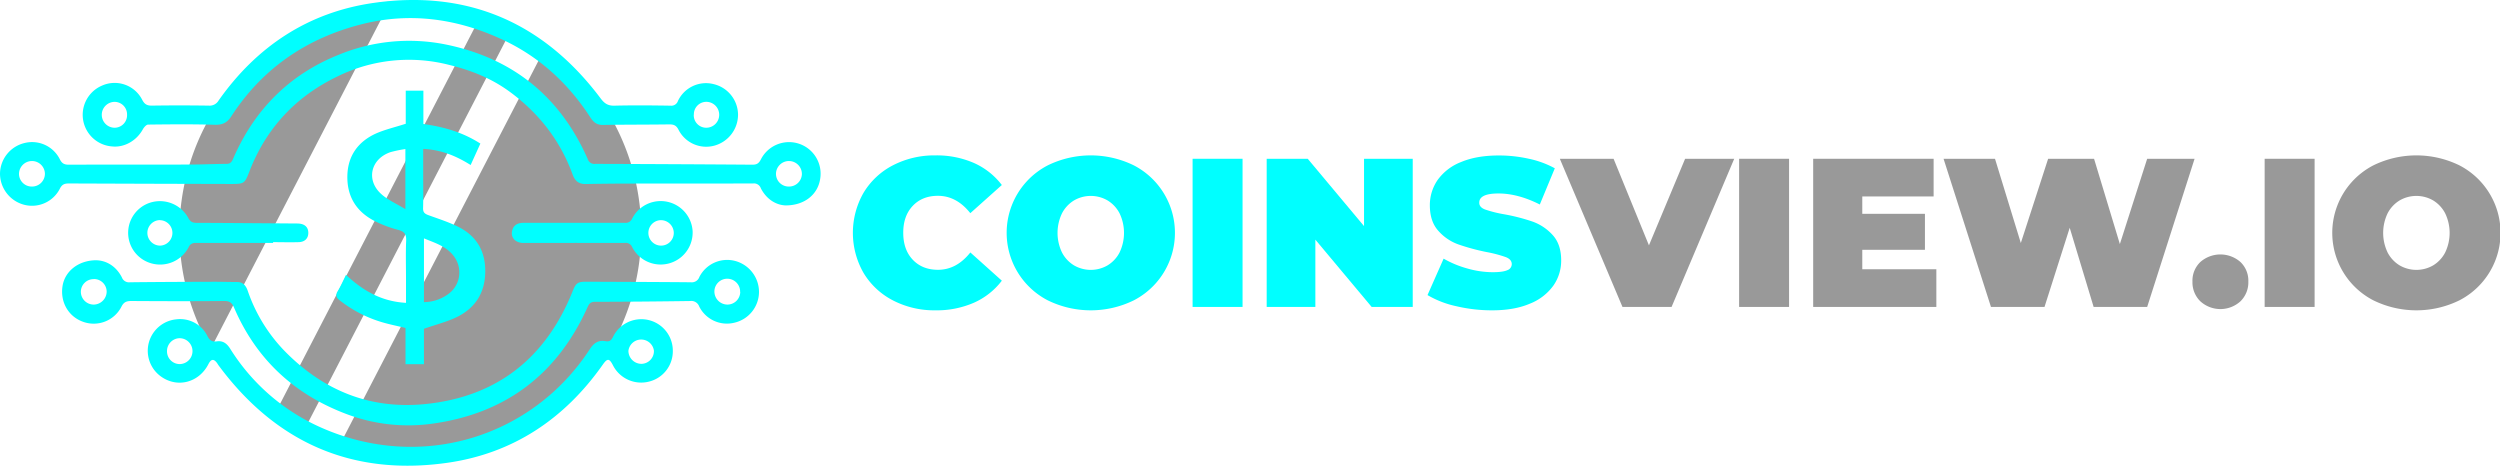 <svg id="Layer_1" data-name="Layer 1" xmlns="http://www.w3.org/2000/svg" viewBox="0 0 1166.43 217.29"><defs><style>.cls-1{fill:#999;}.cls-2{fill:aqua;}</style></defs><title>LOGO COINSVIEW</title><path class="cls-1" d="M185.66,46.13,101.93,208A108,108,0,0,1,185.66,46.13" transform="translate(-3.57 -45.4)"/><path class="cls-1" d="M243.22,57.12,144.09,248.78a107.67,107.67,0,0,1-13.23-8.42L228.73,51.13a106.38,106.38,0,0,1,14.49,6" transform="translate(-3.57 -45.4)"/><path class="cls-1" d="M302.72,153.65A107.78,107.78,0,0,1,160.56,255.93l98-189.44a107.85,107.85,0,0,1,44.18,87.16" transform="translate(-3.57 -45.4)"/><path class="cls-2" d="M370.05,141.24c-4.38-.18-8.82-2.8-11.5-8a3.36,3.36,0,0,0-3.5-2.25c-18.71.08-37.43,0-56.14.06q-11,0-22,.21c-3.19.06-5-1.29-6.13-4.32C265,111,255.05,98.23,241.38,88.2c-8.54-6.27-18-10-28.18-12.5a75.36,75.36,0,0,0-52,5.28c-19.41,9.3-33.33,24-41.2,44.26-2.26,5.82-2.41,6-8.76,6q-37.77-.09-75.53-.24c-2.08,0-3.23.45-4.24,2.49a14.57,14.57,0,0,1-16.63,7.45A15.08,15.08,0,0,1,3.57,126.45a14.91,14.91,0,0,1,11.66-14.37,14.46,14.46,0,0,1,16.25,7.62c1,2,2.11,2.55,4.23,2.54,19-.08,38,0,57-.07,5.48,0,11-.3,16.43-.31,1.79,0,2.47-.73,3.15-2.3,9.86-22.83,26.14-39.33,49.25-48.58a86.13,86.13,0,0,1,49.56-4.91c31.4,6.27,53.71,24.15,66.67,53.49a3.21,3.21,0,0,0,3.45,2.3q36.72.11,73.45.38c2.08,0,3-.68,3.94-2.53a14.73,14.73,0,0,1,27.6,9.34c-1.16,7.14-7.31,12.24-16.18,12.19m1.56-8.8a6,6,0,0,0,6.12-5.79,6,6,0,1,0-12.09-.14,5.93,5.93,0,0,0,6,5.93m-353.09,0a6,6,0,0,0,6-5.94,6,6,0,1,0-12.09.16,5.94,5.94,0,0,0,6.12,5.78" transform="translate(-3.57 -45.4)"/><path class="cls-2" d="M48.44,166.83c4.67.09,9.26,2.66,12,8a3.52,3.52,0,0,0,3.78,2.27c13.13-.15,26.25-.2,39.38-.24,3.52,0,7,.12,10.57.12,2.85,0,4.15,1.71,5,4.13a75.26,75.26,0,0,0,16.79,27.64c18.16,18.81,40.35,27.88,66.44,25.13,33.35-3.51,56-21.66,68.41-52.74,1.47-3.67,2.34-4.33,6.32-4.3,16.26.08,32.52.11,48.79.26a3.72,3.72,0,0,0,3.95-2.47,14.58,14.58,0,0,1,16.62-7.5,15,15,0,0,1,11.21,14.44A14.8,14.8,0,0,1,346.06,196a14.44,14.44,0,0,1-16.26-7.6,3.91,3.91,0,0,0-4.23-2.55q-22.17.32-44.36.37c-1.83,0-2.65.61-3.43,2.34-14,31.2-37.93,49.57-71.89,54.43a81.39,81.39,0,0,1-40.49-4.34c-24.45-9.16-42.27-25.58-52.62-49.72-1-2.38-2.17-3.12-4.71-3.09-14.39.13-28.78.1-43.16,0-2.25,0-3.57.41-4.72,2.73a14.51,14.51,0,0,1-17.77,7c-6.93-2.4-10.89-9.3-9.65-16.82,1.1-6.73,7.28-11.87,15.67-11.93m-1.15,8.82a5.94,5.94,0,0,0-6,5.87,6,6,0,0,0,6.16,6,6.14,6.14,0,0,0,5.89-6.06,5.93,5.93,0,0,0-6-5.86m301.55,6.06a6,6,0,0,0-12-.4,6.12,6.12,0,0,0,6,6.26,6,6,0,0,0,6.06-5.86" transform="translate(-3.57 -45.4)"/><path class="cls-2" d="M347.92,98.86a15,15,0,0,1-11.11,14.51A14.48,14.48,0,0,1,320.18,106c-1.08-2.18-2.34-2.59-4.48-2.56-10.29.14-20.57.08-30.86.26-2.87,0-4.43-1.34-5.86-3.56-10.64-16.44-24.76-29.09-42.62-37C216,54,194.58,51.15,172.73,56.61c-25.78,6.45-46.58,20.48-61.2,43-2,3.14-4.29,4.14-8,4-10.28-.3-20.57-.21-30.85-.08-.84,0-1.94,1.26-2.46,2.2-2.91,5.3-8.6,8.57-14.27,8a14.8,14.8,0,0,1-4.68-28.43A14.43,14.43,0,0,1,69.9,91.93c1.11,2.16,2.33,2.79,4.65,2.75,8.82-.14,17.64-.12,26.46,0a4.8,4.8,0,0,0,4.53-2.35c17.78-25.27,41.9-41.24,72.41-45.58,43.81-6.23,79.3,9.16,105.9,44.61,1.75,2.33,3.39,3.42,6.39,3.34,8.72-.22,17.44-.13,26.16,0a3.23,3.23,0,0,0,3.48-2.2,14.46,14.46,0,0,1,16.66-7.85,14.78,14.78,0,0,1,11.38,14.24m-285.07,0A5.83,5.83,0,0,0,57,92.93,6,6,0,1,0,57.19,105a5.85,5.85,0,0,0,5.66-6.16m264.42,0A5.81,5.81,0,0,0,333,105a6,6,0,1,0,.17-12.09,5.82,5.82,0,0,0-5.86,6" transform="translate(-3.57 -45.4)"/><path class="cls-2" d="M165,173.64c8,7.45,16.61,12.43,28,13.06v-11c0-6-.18-12,.07-17.92.13-2.93-.64-4.28-3.6-5.09A55.9,55.9,0,0,1,178,148.34c-8.48-4.47-12.68-11.68-12.35-21.32.32-9,5-15.39,12.9-19.13,4.35-2,9.18-3.08,14.33-4.75V87.71h8.23v15.55c9.63,1.35,18.38,3.86,26.59,9.13l-4.54,10c-6.76-4.22-13.62-7.1-22.14-7.52v11.75c0,5.29.1,10.59-.05,15.87-.06,2,.77,2.66,2.45,3.28,4.94,1.8,10,3.38,14.64,5.81,8.28,4.37,12.13,11.58,11.91,21S225.43,188.8,217.37,193c-4.78,2.47-10.18,3.75-16,5.8v16.52h-8.6v-16.9c-3.92-.95-7.55-1.67-11.07-2.72a59.17,59.17,0,0,1-19.67-10.2c-1.71-1.34-2-2.5-.83-4.38,1.36-2.23,2.4-4.66,3.79-7.44m36.38,12.68a19.4,19.4,0,0,0,11-3.51,12.43,12.43,0,0,0,3.5-17.11c-3.4-5.28-9.12-6.88-14.49-9.12Zm-8.66-71.42a59.63,59.63,0,0,0-6.94,1.44c-9.28,3.17-11.57,13.07-4.27,19.6,3.1,2.77,7.13,4.5,11.21,7Z" transform="translate(-3.57 -45.4)"/><path class="cls-2" d="M317.49,209.09a14.59,14.59,0,0,1-11.17,14.37,14.77,14.77,0,0,1-16.79-7.68c-1.68-3.25-2.59-3.28-4.74-.22-17.85,25.37-42,41.46-72.65,45.79-44.32,6.26-80-9.52-106.65-45.56-.23-.31-.41-.66-.65-1-1.56-2.08-2.76-1.94-4,.45-4.4,8.66-14.44,11.32-22.1,5.87a14.75,14.75,0,0,1,7.1-26.72A14.25,14.25,0,0,1,100.26,202c1,2.08,2.14,3,4.42,2.67,2.87-.41,4.71.95,6.25,3.37A95.51,95.51,0,0,0,153.64,245c46.79,20.59,98.58,4.18,125.16-36.74,1.85-2.84,4-4.27,7.24-3.68,1.89.33,2.71-.34,3.54-2a14.7,14.7,0,0,1,27.91,6.58m-236,.11a5.93,5.93,0,0,0,5.94,6,6,6,0,1,0-.16-12.07,6,6,0,0,0-5.78,6.12M308.67,209a6,6,0,0,0-11.9.1,6.1,6.1,0,0,0,6.17,6.06,5.94,5.94,0,0,0,5.73-6.16" transform="translate(-3.57 -45.4)"/><path class="cls-2" d="M271.62,158.76c-7.93,0-15.86,0-23.79,0-3.79,0-6.05-2.48-5.31-5.68.67-2.9,2.85-3.73,5.55-3.73H279.8c5.09,0,10.18,0,15.27,0a3.24,3.24,0,0,0,3.42-1.92,14.93,14.93,0,0,1,28.24,5.85,14.93,14.93,0,0,1-28.22,7.39,3.22,3.22,0,0,0-3.39-1.94c-7.83.06-15.66,0-23.5,0M312,160a5.93,5.93,0,0,0,5.94-5.94,6,6,0,0,0-6.26-5.93A5.94,5.94,0,0,0,312,160" transform="translate(-3.57 -45.4)"/><path class="cls-2" d="M131,158.76c-12,0-24.06,0-36.09,0a3.22,3.22,0,0,0-3.34,2,15,15,0,0,1-17.43,7.5,14.78,14.78,0,0,1,.68-28.63,15.09,15.09,0,0,1,16.67,7.59c1,1.81,2.07,2.14,3.86,2.15,15.26.06,30.52.19,45.78.3.68,0,1.37,0,2,.05,2.76.27,4.25,1.77,4.29,4.26s-1.49,4.3-4.43,4.4c-4,.13-8,0-12,0v.36m-52.8-10.65A5.94,5.94,0,1,0,78.39,160a5.94,5.94,0,0,0-.17-11.87" transform="translate(-3.57 -45.4)"/><path class="cls-2" d="M420.26,185.59a34.26,34.26,0,0,1-13.77-12.84,37.57,37.57,0,0,1,0-37.42,34.26,34.26,0,0,1,13.77-12.84A42,42,0,0,1,440,117.9a43.39,43.39,0,0,1,18,3.55,33.43,33.43,0,0,1,13,10.27l-14.71,13.14q-6.42-8.1-15.11-8.1-7.31,0-11.75,4.69T425,154q0,7.91,4.45,12.59t11.75,4.69q8.69,0,15.11-8.09L471,176.36a33.34,33.34,0,0,1-13,10.27,43.39,43.39,0,0,1-18,3.56,42,42,0,0,1-19.75-4.6" transform="translate(-3.57 -45.4)"/><path class="cls-2" d="M492.45,185.54a35.44,35.44,0,0,1,0-63,45.64,45.64,0,0,1,40.1,0,35.43,35.43,0,0,1,0,63,45.55,45.55,0,0,1-40.1,0m27.9-16.34a15.12,15.12,0,0,0,5.58-6,21.19,21.19,0,0,0,0-18.27,15.22,15.22,0,0,0-5.58-6,15.59,15.59,0,0,0-15.7,0,15.22,15.22,0,0,0-5.58,6,21.1,21.1,0,0,0,0,18.27,15.12,15.12,0,0,0,5.58,6,15.59,15.59,0,0,0,15.7,0" transform="translate(-3.57 -45.4)"/><rect class="cls-2" x="556.43" y="74.08" width="23.31" height="69.13"/><polygon class="cls-2" points="659.14 74.08 659.14 143.21 639.98 143.21 613.71 111.81 613.71 143.21 591 143.21 591 74.08 610.15 74.08 636.42 105.49 636.42 74.08 659.14 74.08"/><path class="cls-2" d="M683,188.26a45.09,45.09,0,0,1-13.39-5.18l7.51-17a47.72,47.72,0,0,0,11.06,4.59,43.31,43.31,0,0,0,11.75,1.73q4.85,0,6.91-.94a3,3,0,0,0,2.08-2.81c0-1.45-.91-2.54-2.72-3.26a58.3,58.3,0,0,0-8.93-2.37,100.49,100.49,0,0,1-13.34-3.61,22.59,22.59,0,0,1-9.28-6.32q-3.95-4.38-3.95-11.9a20.56,20.56,0,0,1,3.65-11.85A24.2,24.2,0,0,1,685.27,121q7.26-3.06,17.62-3.06a64,64,0,0,1,14,1.53A43.82,43.82,0,0,1,729,123.92l-7,16.89q-10.17-5.13-19.25-5.14t-9,4.35c0,1.38.89,2.42,2.67,3.11a56.19,56.19,0,0,0,8.79,2.22,90,90,0,0,1,13.33,3.41,23.15,23.15,0,0,1,9.43,6.27q4,4.35,4,11.85a20.25,20.25,0,0,1-3.66,11.8,24.53,24.53,0,0,1-10.91,8.39q-7.26,3.12-17.62,3.12A72.17,72.17,0,0,1,683,188.26" transform="translate(-3.57 -45.4)"/><polygon class="cls-1" points="809.14 74.08 779.91 143.21 757 143.21 727.77 74.08 752.85 74.08 769.35 114.47 786.23 74.08 809.14 74.08"/><rect class="cls-1" x="811.42" y="74.08" width="23.31" height="69.13"/><polygon class="cls-1" points="903.45 125.63 903.45 143.21 845.98 143.21 845.98 74.08 902.17 74.08 902.17 91.66 868.89 91.66 868.89 99.76 898.12 99.76 898.12 116.55 868.89 116.55 868.89 125.63 903.45 125.63"/><polygon class="cls-1" points="1023.93 74.08 1001.81 143.21 976.83 143.21 965.67 106.28 953.91 143.21 928.93 143.21 906.81 74.08 930.81 74.08 942.86 113.39 955.6 74.08 977.03 74.08 989.07 113.88 1001.81 74.08 1023.93 74.08"/><path class="cls-1" d="M1030.21,186a12.35,12.35,0,0,1-3.7-9.23,12,12,0,0,1,3.7-9.14,14.17,14.17,0,0,1,18.67,0,12,12,0,0,1,3.7,9.14,12.31,12.31,0,0,1-3.7,9.23,13.9,13.9,0,0,1-18.67,0" transform="translate(-3.57 -45.4)"/><rect class="cls-1" x="1056.62" y="74.08" width="23.31" height="69.13"/><path class="cls-1" d="M1110.94,185.54a35.44,35.44,0,0,1,0-63,45.64,45.64,0,0,1,40.1,0,35.43,35.43,0,0,1,0,63,45.55,45.55,0,0,1-40.1,0m27.9-16.34a15.12,15.12,0,0,0,5.58-6,21.1,21.1,0,0,0,0-18.27,15.22,15.22,0,0,0-5.58-6,15.59,15.59,0,0,0-15.7,0,15.22,15.22,0,0,0-5.58,6,21.19,21.19,0,0,0,0,18.27,15.12,15.12,0,0,0,5.58,6,15.59,15.59,0,0,0,15.7,0" transform="translate(-3.57 -45.4)"/></svg>